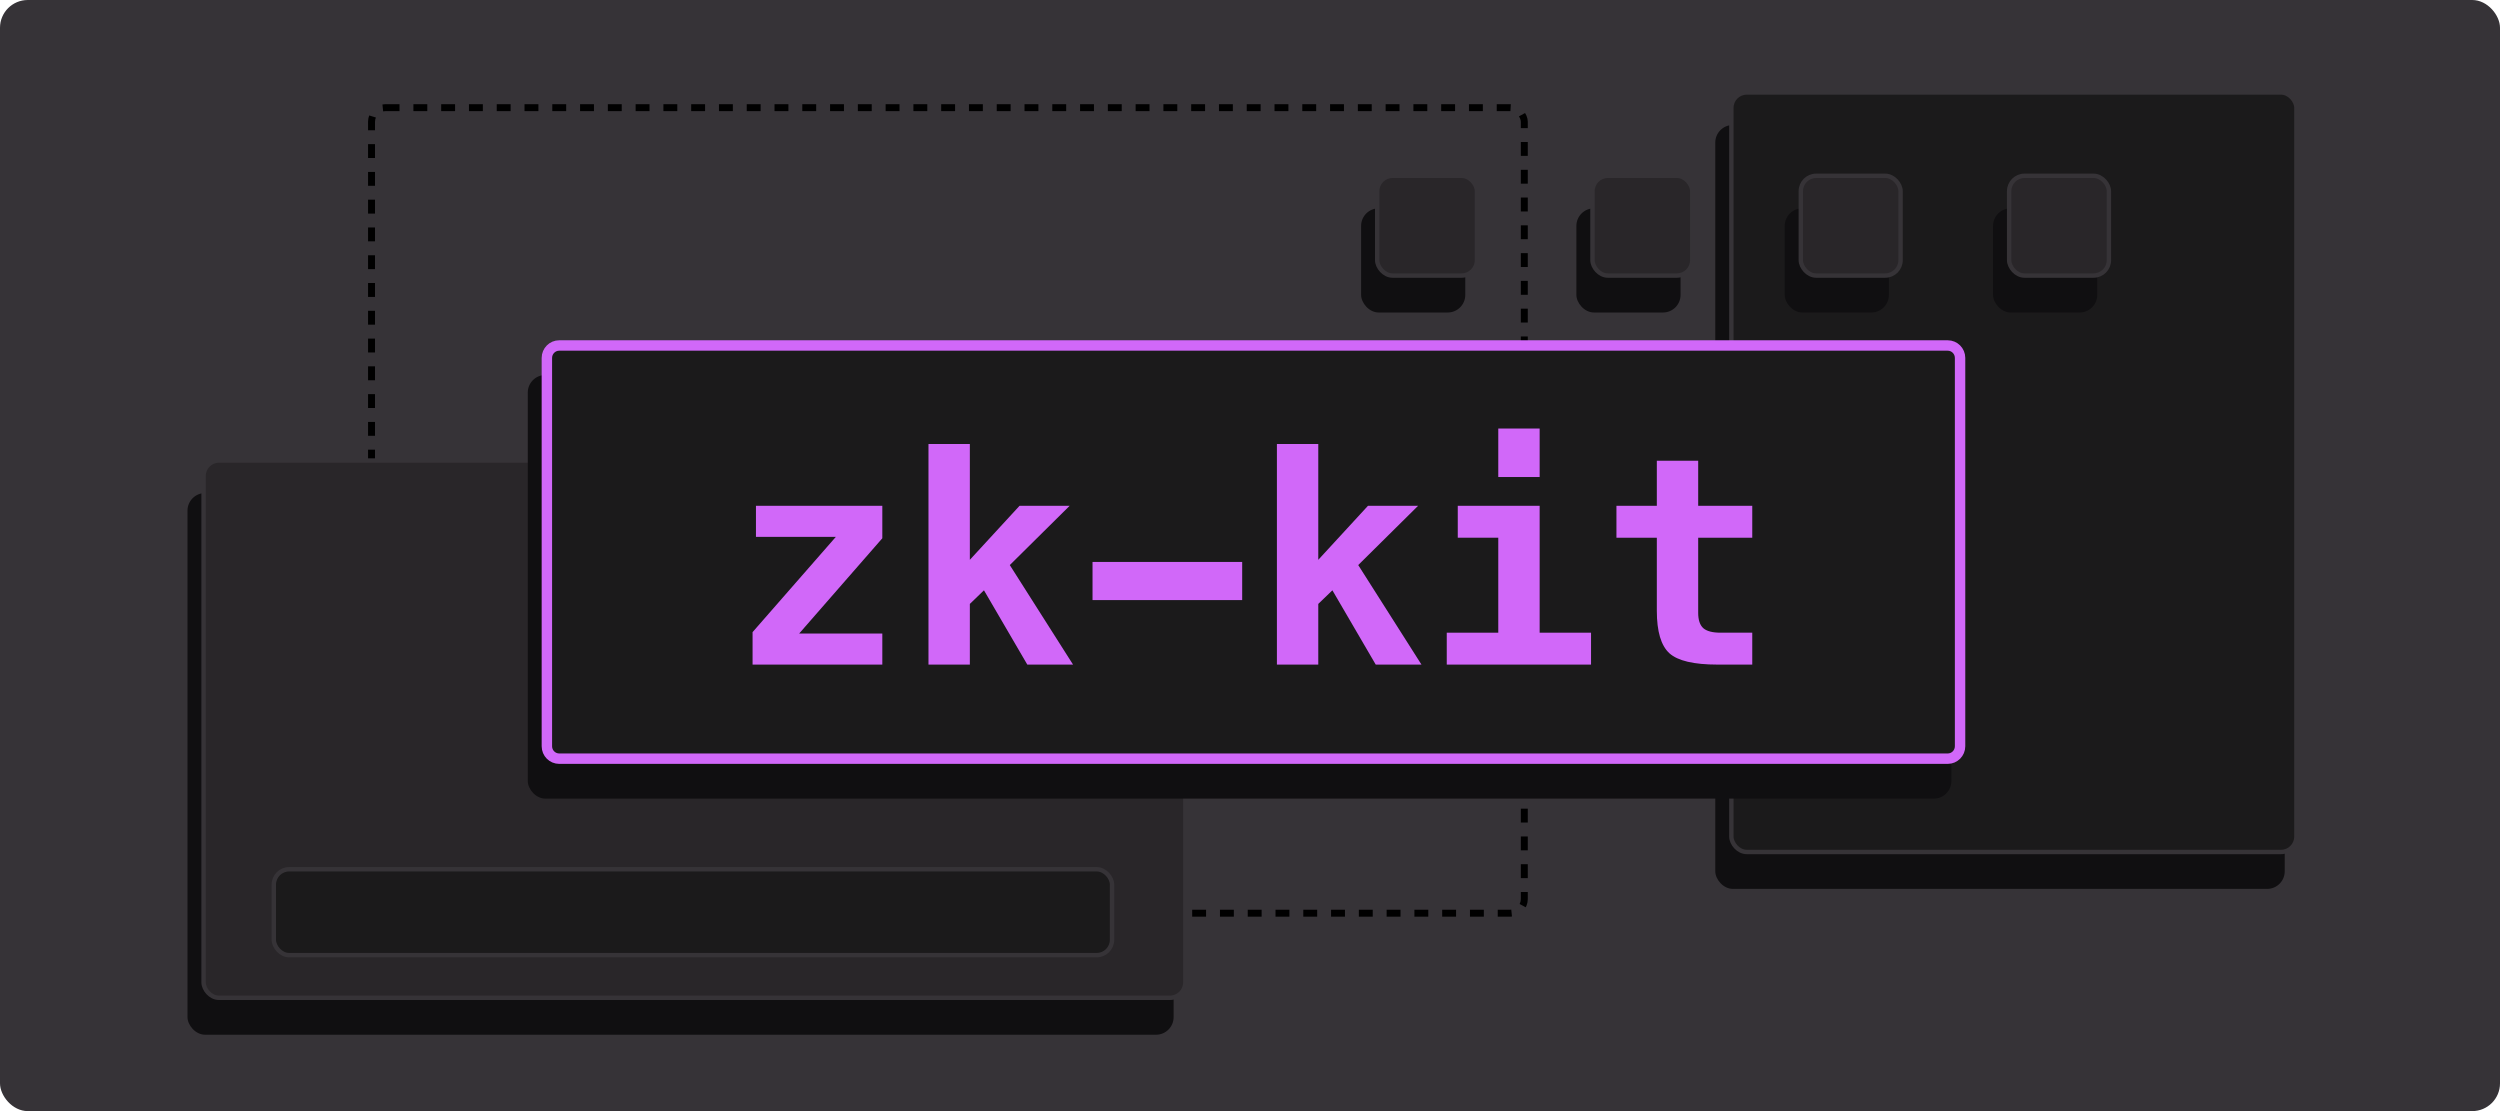 <svg width="360" height="160" viewBox="0 0 360 160" fill="none" xmlns="http://www.w3.org/2000/svg">
<rect width="360" height="160" rx="4" fill="#363337"/>
<rect x="53.5" y="15.5" width="166" height="116" rx="2.03" stroke="black" stroke-dasharray="2 2"/>
<rect x="247" y="18" width="82" height="110" rx="2.53" fill="#100F11"/>
<rect x="249.316" y="13.316" width="81.368" height="109.368" rx="2.214" fill="#1B1A1B" stroke="#363337" stroke-width="0.632"/>
<rect x="27" y="71" width="142" height="78" rx="2.53" fill="#100F11"/>
<rect x="29.316" y="66.316" width="141.368" height="77.368" rx="2.214" fill="#292629" stroke="#363337" stroke-width="0.632"/>
<rect x="39.428" y="125.174" width="120.705" height="12.367" rx="2.214" fill="#1B1A1B" stroke="#363337" stroke-width="0.632"/>
<rect x="76" y="54" width="205" height="61" rx="2.53" fill="#100F11"/>
<path d="M78.75 51.542C78.75 50.549 79.55 49.75 80.531 49.75H280.469C281.45 49.75 282.25 50.549 282.25 51.542V107.458C282.25 108.451 281.45 109.25 280.469 109.25H80.531C79.55 109.25 78.75 108.451 78.75 107.458V51.542Z" fill="#1B1A1B" stroke="#D168F9" stroke-width="1.5"/>
<path d="M108.858 72.835H127.053V77.511L115.079 91.231H127.053V95.702H108.37V91.026L120.365 77.306H108.858V72.835Z" fill="#D168F9"/>
<path d="M133.701 63.934H139.658V80.614L146.814 72.835H154.031L145.411 81.369L154.519 95.702H147.932L141.691 85.004L139.658 86.964V95.702H133.701V63.934Z" fill="#D168F9"/>
<path d="M157.324 80.92H178.874V86.412H157.324V80.92Z" fill="#D168F9"/>
<path d="M183.875 63.934H189.832V80.614L196.988 72.835H204.205L195.585 81.369L204.693 95.702H198.106L191.865 85.004L189.832 86.964V95.702H183.875V63.934Z" fill="#D168F9"/>
<path d="M209.918 72.835H221.709V91.108H229.109V95.702H208.332V91.108H215.752V77.429H209.918V72.835ZM215.752 61.708H221.709V68.691H215.752V61.708Z" fill="#D168F9"/>
<path d="M244.539 66.343V72.835H252.325V77.429H244.539V88.25C244.539 89.271 244.783 90.006 245.271 90.455C245.773 90.89 246.599 91.108 247.751 91.108H252.325V95.702H247.324C243.909 95.702 241.598 95.157 240.392 94.069C239.186 92.966 238.583 90.931 238.583 87.964V77.429H232.768V72.835H238.583V66.343H244.539Z" fill="#D168F9"/>
<rect x="196" y="30" width="15" height="15" rx="2.53" fill="#100F11"/>
<rect x="227" y="30" width="15" height="15" rx="2.53" fill="#100F11"/>
<rect x="257" y="30" width="15" height="15" rx="2.53" fill="#100F11"/>
<rect x="287" y="30" width="15" height="15" rx="2.53" fill="#100F11"/>
<rect x="198.316" y="25.316" width="14.367" height="14.367" rx="2.214" fill="#292629" stroke="#363337" stroke-width="0.632"/>
<rect x="229.316" y="25.316" width="14.367" height="14.367" rx="2.214" fill="#292629" stroke="#363337" stroke-width="0.632"/>
<rect x="259.316" y="25.316" width="14.367" height="14.367" rx="2.214" fill="#292629" stroke="#363337" stroke-width="0.632"/>
<rect x="289.316" y="25.316" width="14.367" height="14.367" rx="2.214" fill="#292629" stroke="#363337" stroke-width="0.632"/>
</svg>
